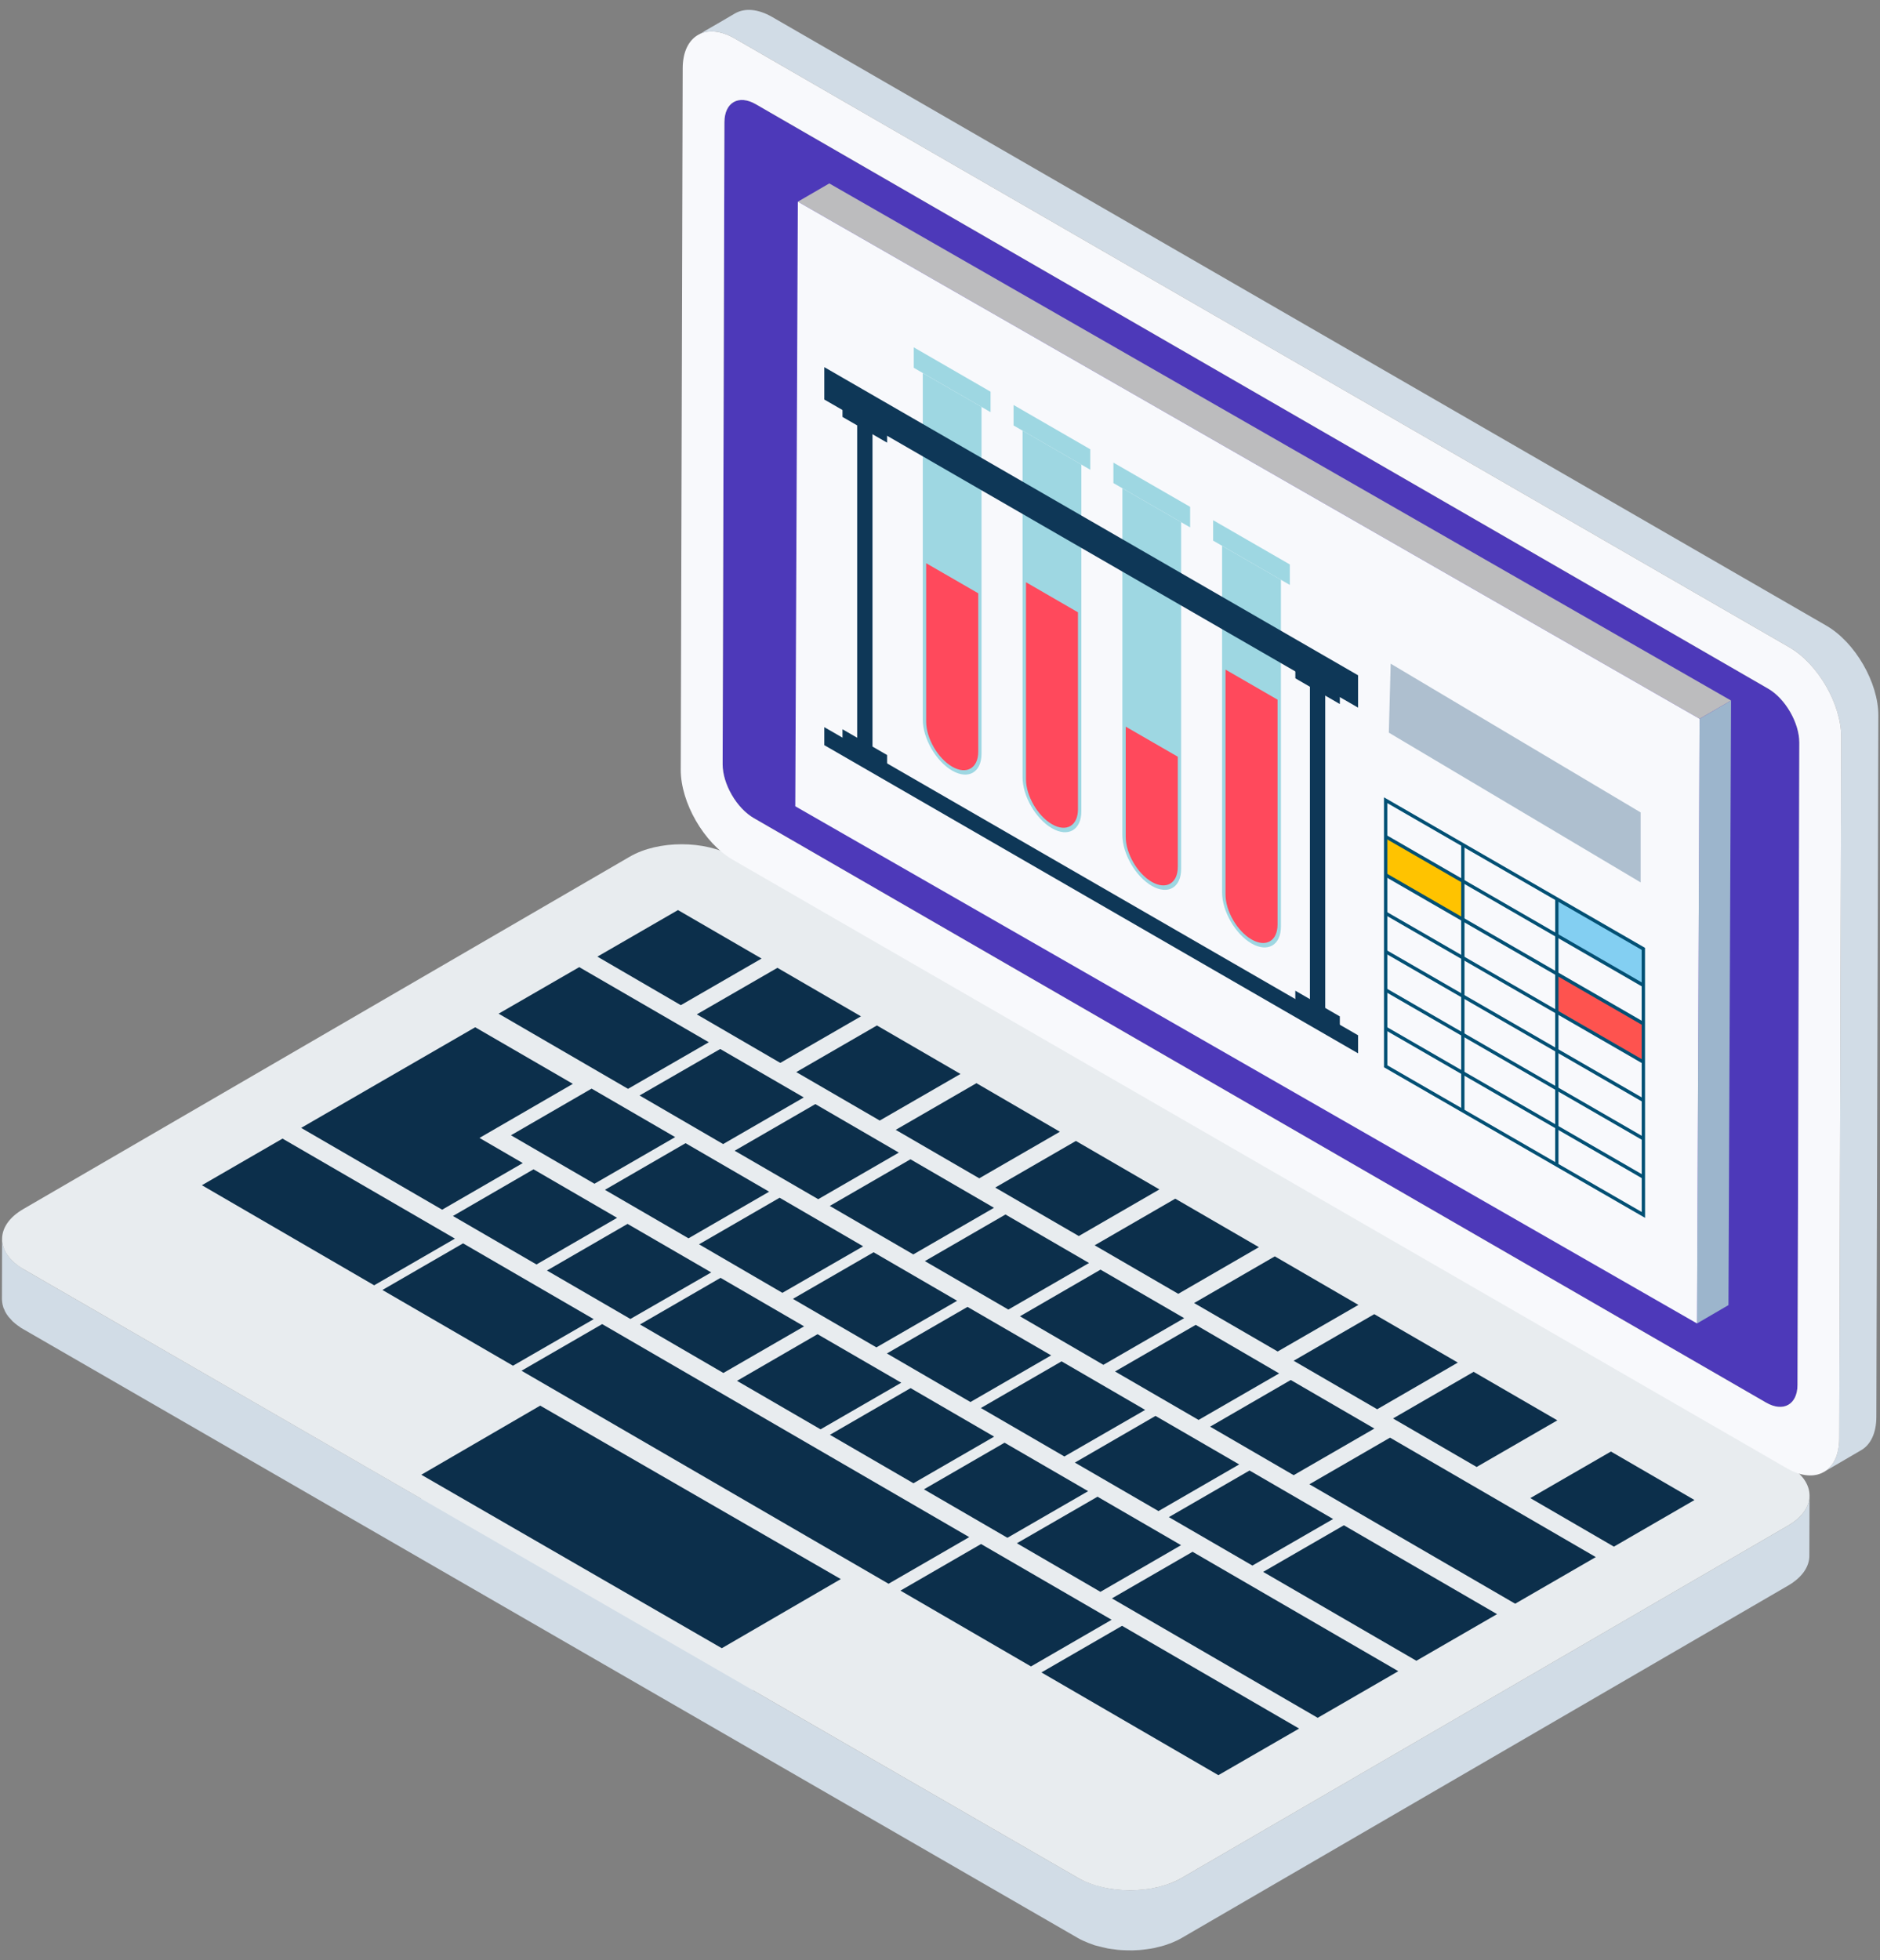 <?xml version="1.0" encoding="UTF-8"?>
<svg width="141px" height="147px" viewBox="0 0 141 147" version="1.1" xmlns="http://www.w3.org/2000/svg" xmlns:xlink="http://www.w3.org/1999/xlink">
    <rect x="0" y="0" width="141" height="147" fill="#808080" stroke="none"/>
    <!-- Generator: Sketch 52.4 (67378) - http://www.bohemiancoding.com/sketch -->
    <title>Group 10</title>
    <desc>Created with Sketch.</desc>
    <g id="Desktop-Website" stroke="none" stroke-width="1" fill="none" fill-rule="evenodd">
        <g id="Business-Solutions" transform="translate(-1000, -271)">
            <g id="Group-10" transform="translate(1000, 271)">
                <path d="M56.686,7.814 C55.401,7.07 54.341,7.677 54.331,9.154 L54.197,57.313 C54.195,58.792 55.251,60.611 56.537,61.35 L132.459,105.18 C133.748,105.923 134.809,105.328 134.813,103.853 L134.949,55.688 C134.951,54.209 133.9,52.383 132.607,51.637 L56.686,7.814 Z" id="Fill-2571" fill="#4D39B9"></path>
                <path d="M0.157,92.903 C0.157,92.962 0.163,93.016 0.176,93.073 C0.178,93.123 0.182,93.181 0.19,93.235 C0.195,93.285 0.213,93.335 0.22,93.385 C0.234,93.436 0.251,93.494 0.27,93.546 C0.286,93.586 0.305,93.632 0.326,93.677 C0.349,93.736 0.372,93.794 0.403,93.849 C0.422,93.894 0.451,93.934 0.476,93.972 C0.514,94.038 0.555,94.099 0.597,94.164 C0.63,94.201 0.662,94.237 0.691,94.276 C0.754,94.356 0.822,94.435 0.9,94.512 C0.939,94.545 0.971,94.583 1.012,94.622 C1.062,94.664 1.106,94.704 1.158,94.748 C1.212,94.791 1.267,94.839 1.329,94.877 C1.383,94.919 1.44,94.961 1.502,95 C1.586,95.058 1.678,95.119 1.774,95.18 L31.593,112.386 L31.598,110.59 L38.184,106.762 L28.673,101.24 L28.673,100.533 L28.054,100.889 L15.127,93.388 L15.143,88.879 L21.188,85.383 L22.583,86.186 L22.587,84.578 L24.612,83.409 L28.632,81.083 L35.64,77.032 L37.39,78.048 L37.396,76.016 L43.441,72.524 L44.801,73.306 L44.805,71.737 L50.849,68.245 L57.115,71.881 L57.108,73.266 L58.308,72.576 L64.571,76.214 L64.569,77.591 L65.769,76.9 L72.036,80.535 L72.032,81.922 L73.233,81.227 L79.491,84.866 L79.486,86.255 L80.692,85.56 L86.956,89.192 L86.953,90.577 L88.146,89.889 L94.416,93.523 L94.416,94.906 L95.609,94.214 L101.879,97.852 L101.877,99.235 L103.068,98.547 L109.336,102.177 L109.331,103.564 L110.522,102.873 L116.799,106.51 L116.782,111.02 L113.276,113.043 L114.771,113.911 L114.773,112.342 L120.82,108.85 L127.085,112.484 L127.073,116.997 L121.033,120.489 L119.677,119.702 L119.671,121.273 L113.624,124.77 L112.266,123.985 L112.264,125.552 L106.211,129.047 L104.868,128.266 L104.862,129.831 L98.811,133.327 L97.422,132.52 L97.418,134.131 L91.371,137.627 L78.091,129.923 L78.091,129.021 L77.319,129.474 L67.518,123.791 L67.519,122.757 L66.632,123.274 L63.051,121.194 L63.042,122.922 L56.468,126.75 L80.846,140.819 C81.09,140.959 81.351,141.079 81.618,141.184 C81.695,141.213 81.772,141.242 81.85,141.271 C82.025,141.33 82.21,141.384 82.394,141.432 C82.555,141.478 82.721,141.52 82.89,141.555 C83.12,141.605 83.358,141.645 83.595,141.678 C83.643,141.682 83.687,141.689 83.733,141.691 C84.042,141.728 84.35,141.743 84.663,141.747 C84.716,141.747 84.765,141.749 84.811,141.749 C85.118,141.747 85.421,141.728 85.719,141.695 C85.767,141.689 85.821,141.685 85.871,141.682 C86.163,141.645 86.457,141.597 86.743,141.53 C86.797,141.518 86.856,141.507 86.91,141.491 C87.185,141.422 87.448,141.345 87.704,141.251 C87.732,141.242 87.763,141.232 87.796,141.221 C88.086,141.109 88.372,140.975 88.637,140.819 L134.116,114.397 C135.182,113.776 135.708,112.966 135.714,112.151 C135.708,113.655 135.708,115.161 135.702,116.665 C135.702,117.475 135.168,118.286 134.106,118.903 L88.624,145.329 C88.366,145.479 88.086,145.607 87.796,145.723 C87.796,145.723 87.784,145.723 87.781,145.73 C87.752,145.74 87.717,145.751 87.688,145.757 C87.508,145.83 87.321,145.892 87.133,145.94 C87.056,145.965 86.976,145.978 86.899,145.997 C86.837,146.011 86.787,146.026 86.722,146.04 C86.674,146.055 86.62,146.072 86.563,146.08 C86.38,146.116 86.198,146.149 86.013,146.17 C85.959,146.18 85.908,146.186 85.85,146.189 C85.804,146.195 85.76,146.199 85.719,146.205 C85.639,146.214 85.56,146.224 85.483,146.23 C85.299,146.243 85.12,146.251 84.941,146.257 L84.799,146.257 C84.751,146.257 84.701,146.257 84.655,146.251 C84.561,146.251 84.471,146.257 84.376,146.247 C84.169,146.243 83.969,146.23 83.767,146.209 C83.752,146.205 83.739,146.205 83.718,146.201 C83.671,146.199 83.625,146.189 83.583,146.182 C83.412,146.161 83.243,146.145 83.074,146.111 C83.007,146.101 82.943,146.074 82.874,146.063 C82.709,146.03 82.55,145.988 82.388,145.945 C82.29,145.917 82.188,145.901 82.089,145.872 C82,145.84 81.916,145.807 81.831,145.773 C81.76,145.751 81.681,145.723 81.61,145.692 C81.337,145.584 81.076,145.467 80.832,145.325 L1.765,99.684 C1.701,99.648 1.638,99.613 1.58,99.577 C1.55,99.552 1.519,99.527 1.486,99.508 C1.425,99.467 1.367,99.427 1.313,99.387 C1.254,99.344 1.198,99.3 1.142,99.254 C1.096,99.21 1.046,99.173 1.004,99.131 C0.981,99.11 0.954,99.099 0.941,99.079 C0.918,99.058 0.906,99.035 0.881,99.012 C0.81,98.937 0.737,98.857 0.674,98.782 C0.658,98.762 0.633,98.738 0.616,98.718 C0.608,98.707 0.603,98.689 0.591,98.676 C0.537,98.609 0.499,98.547 0.457,98.48 C0.445,98.446 0.418,98.415 0.403,98.39 C0.397,98.382 0.393,98.369 0.389,98.359 C0.357,98.298 0.336,98.238 0.309,98.175 C0.295,98.142 0.276,98.111 0.259,98.079 C0.259,98.069 0.259,98.065 0.255,98.056 C0.234,97.994 0.22,97.937 0.207,97.881 C0.197,97.841 0.184,97.804 0.182,97.766 C0.178,97.76 0.178,97.752 0.178,97.743 C0.163,97.689 0.161,97.625 0.157,97.574 C0.153,97.529 0.145,97.491 0.145,97.449 L0.145,97.416 C0.151,95.908 0.153,94.406 0.157,92.903" id="Fill-2573" fill="#D1DCE6"></path>
                <path d="M1.746,90.667 L47.232,64.242 C49.37,62.998 52.874,63 55.023,64.242 L134.093,109.883 C136.248,111.128 136.256,113.15 134.116,114.396 L88.636,140.819 C86.503,142.06 82.999,142.066 80.846,140.819 L1.775,95.18 C-0.371,93.934 -0.385,91.904 1.746,90.667" id="Fill-2575" fill="#E8ECEF"></path>
                <polygon id="Fill-2577" fill="#0C2F4B" points="54.017 78.663 47.968 82.149 54.234 85.792 60.283 82.296"></polygon>
                <polygon id="Fill-2579" fill="#0C2F4B" points="44.37 81.634 38.323 85.133 44.584 88.767 50.637 85.271"></polygon>
                <polygon id="Fill-2581" fill="#0C2F4B" points="35.64 77.033 28.634 81.081 24.613 83.407 22.586 84.579 33.161 90.714 39.207 87.218 35.96 85.332 42.964 81.277"></polygon>
                <polygon id="Fill-2583" fill="#0C2F4B" points="51.417 85.726 45.369 89.224 51.636 92.86 57.685 89.364"></polygon>
                <polygon id="Fill-2585" fill="#0C2F4B" points="21.189 85.383 15.143 88.879 28.062 96.383 34.119 92.883"></polygon>
                <polygon id="Fill-2587" fill="#0C2F4B" points="34.73 93.238 28.682 96.734 38.474 102.413 44.527 98.922"></polygon>
                <polygon id="Fill-2589" fill="#0C2F4B" points="54.041 95.825 47.998 99.32 54.253 102.958 60.306 99.462"></polygon>
                <polygon id="Fill-2591" fill="#0C2F4B" points="50.848 68.245 44.805 71.737 51.062 75.377 57.117 71.881"></polygon>
                <polygon id="Fill-2593" fill="#0C2F4B" points="58.307 72.576 52.26 76.066 58.522 79.706 64.572 76.214"></polygon>
                <polygon id="Fill-2595" fill="#0C2F4B" points="43.442 72.524 37.396 76.015 47.101 81.651 53.16 78.157"></polygon>
                <polygon id="Fill-2597" fill="#0C2F4B" points="65.77 76.899 59.721 80.395 65.981 84.029 72.036 80.535"></polygon>
                <polygon id="Fill-2599" fill="#0C2F4B" points="73.233 81.227 67.179 84.726 73.444 88.36 79.491 84.868"></polygon>
                <polygon id="Fill-2601" fill="#0C2F4B" points="61.151 82.795 55.1 86.292 61.366 89.926 67.412 86.432"></polygon>
                <polygon id="Fill-2603" fill="#0C2F4B" points="80.692 85.559 74.642 89.055 80.909 92.689 86.956 89.193"></polygon>
                <polygon id="Fill-2605" fill="#0C2F4B" points="68.284 86.934 62.233 90.432 68.497 94.067 74.55 90.572"></polygon>
                <polygon id="Fill-2607" fill="#0C2F4B" points="40.014 87.686 33.971 91.186 40.235 94.821 46.281 91.324"></polygon>
                <polygon id="Fill-2609" fill="#0C2F4B" points="88.145 89.888 82.099 93.384 88.37 97.022 94.417 93.524"></polygon>
                <polygon id="Fill-2611" fill="#0C2F4B" points="58.471 89.817 52.427 93.309 58.68 96.948 64.735 93.459"></polygon>
                <polygon id="Fill-2613" fill="#0C2F4B" points="75.411 91.074 69.365 94.569 75.626 98.203 81.677 94.711"></polygon>
                <polygon id="Fill-2615" fill="#0C2F4B" points="47.066 91.779 41.021 95.275 47.279 98.908 53.342 95.417"></polygon>
                <polygon id="Fill-2617" fill="#0C2F4B" points="65.519 93.906 59.467 97.401 65.73 101.039 71.785 97.544"></polygon>
                <polygon id="Fill-2619" fill="#0C2F4B" points="95.61 94.214 89.558 97.713 95.825 101.347 101.88 97.853"></polygon>
                <polygon id="Fill-2621" fill="#0C2F4B" points="82.539 95.209 76.496 98.707 82.753 102.347 88.813 98.847"></polygon>
                <polygon id="Fill-2623" fill="#0C2F4B" points="72.563 98.002 66.517 101.494 72.784 105.136 78.837 101.638"></polygon>
                <polygon id="Fill-2625" fill="#0C2F4B" points="103.069 98.548 97.023 102.042 103.288 105.678 109.337 102.178"></polygon>
                <polygon id="Fill-2627" fill="#0C2F4B" points="89.681 99.349 83.628 102.845 89.893 106.479 95.936 102.991"></polygon>
                <polygon id="Fill-2629" fill="#0C2F4B" points="61.316 100.05 55.275 103.548 61.541 107.184 67.594 103.688"></polygon>
                <polygon id="Fill-2631" fill="#0C2F4B" points="79.618 102.086 73.565 105.585 79.828 109.219 85.887 105.727"></polygon>
                <polygon id="Fill-2633" fill="#0C2F4B" points="110.522 102.873 104.476 106.369 110.747 110.007 116.8 106.511"></polygon>
                <polygon id="Fill-2635" fill="#0C2F4B" points="96.806 103.485 90.759 106.984 97.024 110.622 103.077 107.126"></polygon>
                <polygon id="Fill-2637" fill="#0C2F4B" points="68.295 104.094 62.244 107.594 68.508 111.228 74.561 107.732"></polygon>
                <polygon id="Fill-2639" fill="#0C2F4B" points="86.663 106.178 80.615 109.678 86.886 113.314 92.939 109.816"></polygon>
                <polygon id="Fill-2641" fill="#0C2F4B" points="75.341 108.187 69.294 111.683 75.556 115.317 81.61 111.821"></polygon>
                <polygon id="Fill-2643" fill="#0C2F4B" points="120.819 108.849 114.774 112.341 121.042 115.981 127.086 112.485"></polygon>
                <polygon id="Fill-2645" fill="#0C2F4B" points="93.715 110.271 87.665 113.767 93.93 117.4 99.983 113.909"></polygon>
                <polygon id="Fill-2647" fill="#0C2F4B" points="45.162 99.293 39.113 102.79 66.641 118.764 72.692 115.267"></polygon>
                <polygon id="Fill-2649" fill="#0C2F4B" points="82.314 112.237 76.267 115.727 82.532 119.37 88.579 115.871"></polygon>
                <polygon id="Fill-2651" fill="#0C2F4B" points="104.252 107.808 98.205 111.304 113.638 120.26 119.684 116.764"></polygon>
                <polygon id="Fill-2653" fill="#0C2F4B" points="40.515 105.407 31.598 110.589 54.135 123.598 63.058 118.414"></polygon>
                <polygon id="Fill-2655" fill="#0C2F4B" points="100.791 114.379 94.738 117.874 106.228 124.539 112.279 121.043"></polygon>
                <polygon id="Fill-2657" fill="#0C2F4B" points="73.578 115.785 67.534 119.279 77.324 124.964 83.371 121.465"></polygon>
                <polygon id="Fill-2659" fill="#0C2F4B" points="89.443 116.367 83.394 119.862 98.827 128.817 104.873 125.321"></polygon>
                <polygon id="Fill-2661" fill="#0C2F4B" points="84.155 121.919 78.107 125.414 91.378 133.118 97.433 129.623"></polygon>
                <path d="M52.764,2.386 C52.804,2.361 52.864,2.328 52.898,2.301 C53.275,2.088 53.645,1.873 54.016,1.656 C54.387,1.442 54.756,1.225 55.125,1.006 C55.847,0.594 56.829,0.651 57.912,1.273 L136.978,46.918 C139.133,48.163 140.885,51.19 140.875,53.658 L140.727,106.255 C140.723,107.482 140.287,108.349 139.582,108.752 C138.649,109.295 137.729,109.835 136.799,110.375 C137.502,109.968 137.936,109.101 137.944,107.87 L138.09,55.281 C138.099,52.811 136.347,49.782 134.194,48.535 L55.121,2.896 C54.041,2.27 53.058,2.211 52.347,2.628 C52.483,2.547 52.624,2.466 52.764,2.386" id="Fill-2663" fill="#D1DCE6"></path>
                <path d="M54.197,57.314 C54.195,58.793 55.252,60.612 56.537,61.351 L132.459,105.181 C133.748,105.924 134.809,105.327 134.813,103.852 L134.949,55.687 C134.951,54.21 133.9,52.384 132.607,51.638 L56.687,7.815 C55.401,7.071 54.341,7.676 54.331,9.155 L54.197,57.314 Z M134.194,48.537 C136.348,49.781 138.1,52.81 138.09,55.28 L137.944,107.87 C137.936,110.345 136.175,111.352 134.023,110.109 L54.952,64.468 C52.802,63.224 51.048,60.183 51.056,57.717 L51.202,5.122 C51.208,2.652 52.977,1.653 55.119,2.896 L134.194,48.537 Z" id="Fill-2665" fill="#F8F9FC"></path>
                <polygon id="Fill-2667" fill="#9CB5CC" points="127.276 99.244 129.635 97.869 129.829 52.533 127.468 53.905"></polygon>
                <polygon id="Fill-2669" fill="#BCBCBE" points="127.468 53.904 129.829 52.533 62.197 13.755 59.838 15.124"></polygon>
                <polygon id="Fill-2671" fill="#F8F9FC" points="59.838 15.123 59.646 60.462 127.276 99.244 127.468 53.903"></polygon>
                <polygon id="Fill-2673" fill="#AEBFCF" points="123.048 60.923 104.301 49.768 104.162 54.94 123.048 66.17"></polygon>
                <path d="M96.069,43.477 L96.069,69.474 C96.069,70.878 95.078,71.448 93.866,70.751 C92.648,70.046 91.657,68.331 91.657,66.929 L91.657,40.931 L96.069,43.477 Z" id="Fill-2675" fill="#9ED7E2"></path>
                <path d="M95.816,52.467 L95.816,69.327 C95.816,70.568 94.938,71.071 93.864,70.448 C92.79,69.828 91.912,68.313 91.912,67.076 L91.912,50.212 L95.816,52.467 Z" id="Fill-2677" fill="#FF495C"></path>
                <polygon id="Fill-2679" fill="#9ED7E2" points="90.985 40.542 96.737 43.863 96.737 42.328 90.985 39.009"></polygon>
                <path d="M88.586,39.158 L88.586,65.154 C88.586,66.56 87.598,67.132 86.38,66.427 C85.166,65.726 84.179,64.015 84.177,62.611 L84.179,36.615 L88.586,39.158 Z" id="Fill-2681" fill="#9ED7E2"></path>
                <path d="M88.334,56.746 L88.334,65.01 C88.334,66.247 87.456,66.75 86.379,66.13 C85.307,65.508 84.429,63.996 84.429,62.757 L84.429,54.491 L88.334,56.746 Z" id="Fill-2683" fill="#FF495C"></path>
                <polygon id="Fill-2685" fill="#9ED7E2" points="83.506 36.226 89.259 39.547 89.259 38.008 83.506 34.691"></polygon>
                <path d="M81.101,34.838 L81.101,60.834 C81.101,62.236 80.111,62.809 78.899,62.111 C77.677,61.403 76.692,59.691 76.692,58.289 L76.692,32.293 L81.101,34.838 Z" id="Fill-2687" fill="#9ED7E2"></path>
                <path d="M80.847,45.916 L80.847,60.689 C80.847,61.926 79.968,62.429 78.899,61.809 C77.824,61.189 76.948,59.673 76.948,58.436 L76.948,43.661 L80.847,45.916 Z" id="Fill-2689" fill="#FF495C"></path>
                <polygon id="Fill-2691" fill="#9ED7E2" points="76.018 31.905 81.77 35.225 81.77 33.691 76.018 30.37"></polygon>
                <path d="M73.614,30.513 L73.614,56.513 C73.614,57.915 72.628,58.489 71.412,57.788 C70.2,57.087 69.209,55.37 69.209,53.97 L69.209,27.974 L73.614,30.513 Z" id="Fill-2693" fill="#9ED7E2"></path>
                <path d="M73.368,44.49 L73.368,56.371 C73.368,57.608 72.486,58.113 71.41,57.491 C70.336,56.869 69.462,55.353 69.462,54.116 L69.462,42.235 L73.368,44.49 Z" id="Fill-2695" fill="#FF495C"></path>
                <polygon id="Fill-2697" fill="#9ED7E2" points="68.533 27.581 74.292 30.906 74.292 29.373 68.533 26.047"></polygon>
                <polygon id="Fill-2699" fill="#0E3757" points="61.823 29.96 101.855 53.065 101.855 50.639 61.823 27.532"></polygon>
                <polygon id="Fill-2701" fill="#0E3757" points="61.823 55.879 101.855 78.988 101.855 77.634 61.823 54.529"></polygon>
                <polygon id="Fill-2703" fill="#0E3757" points="98.243 76.232 99.392 76.892 99.392 50.431 98.243 49.769"></polygon>
                <polygon id="Fill-2705" fill="#0E3757" points="64.288 56.627 65.437 57.294 65.437 30.831 64.288 30.168"></polygon>
                <polygon id="Fill-2707" fill="#0E3757" points="97.152 50.867 100.488 52.796 100.488 51.53 97.148 49.602"></polygon>
                <polygon id="Fill-2709" fill="#0E3757" points="97.148 75.556 100.488 77.487 100.487 76.219 97.148 74.291"></polygon>
                <polygon id="Fill-2711" fill="#0E3757" points="63.187 31.265 66.533 33.195 66.533 31.93 63.187 29.997"></polygon>
                <polygon id="Fill-2713" fill="#0E3757" points="63.187 55.954 66.533 57.886 66.533 56.619 63.187 54.687"></polygon>
                <polygon id="Fill-2715" fill="#83CFF2" points="116.765 70.142 123.179 73.846 123.179 71.169 116.765 67.468"></polygon>
                <polygon id="Fill-2717" fill="#FE534F" points="116.765 75.778 123.179 79.483 123.179 76.809 116.765 73.104"></polygon>
                <polygon id="Fill-2719" fill="#FFC300" points="104.012 65.659 109.714 68.949 109.714 66.074 104.01 62.782"></polygon>
                <path d="M123.376,71.079 L103.799,59.79 L103.801,80.035 L123.38,91.325 L123.376,71.079 Z M123.125,71.229 L123.13,90.887 L104.051,79.886 L104.047,60.224 L123.125,71.229 Z" id="Fill-2721" fill="#025074"></path>
                <path d="M104.012,62.928 L123.18,73.993 C123.251,74.033 123.307,73.998 123.307,73.922 C123.307,73.837 123.251,73.741 123.18,73.699 L104.01,62.638 C103.943,62.594 103.889,62.628 103.889,62.709 C103.889,62.789 103.943,62.887 104.012,62.928" id="Fill-2723" fill="#025074"></path>
                <path d="M104.01,65.807 L123.18,76.872 C123.251,76.91 123.307,76.874 123.307,76.793 C123.307,76.712 123.251,76.616 123.18,76.574 L104.01,65.509 C103.943,65.469 103.889,65.499 103.889,65.586 C103.889,65.665 103.943,65.766 104.01,65.807" id="Fill-2725" fill="#025074"></path>
                <path d="M104.01,68.679 L123.18,79.743 C123.251,79.784 123.307,79.753 123.307,79.669 C123.307,79.588 123.251,79.492 123.18,79.452 L104.01,68.385 C103.939,68.344 103.889,68.379 103.889,68.462 C103.889,68.544 103.943,68.638 104.01,68.679" id="Fill-2727" fill="#025074"></path>
                <path d="M104.012,71.554 L123.18,82.619 C123.251,82.659 123.307,82.624 123.307,82.548 C123.307,82.463 123.251,82.363 123.18,82.323 L104.01,71.26 C103.943,71.22 103.889,71.254 103.889,71.339 C103.889,71.419 103.943,71.513 104.012,71.554" id="Fill-2729" fill="#025074"></path>
                <path d="M104.01,74.429 L123.18,85.494 C123.251,85.534 123.307,85.504 123.307,85.423 C123.307,85.339 123.251,85.243 123.18,85.202 L104.01,74.135 C103.943,74.097 103.889,74.13 103.889,74.214 C103.889,74.295 103.943,74.389 104.01,74.429" id="Fill-2731" fill="#025074"></path>
                <path d="M104.01,77.306 L123.18,88.373 C123.251,88.412 123.307,88.379 123.307,88.294 C123.307,88.218 123.251,88.118 123.18,88.077 L104.01,77.014 C103.943,76.972 103.889,77.005 103.889,77.085 C103.889,77.17 103.943,77.266 104.01,77.306" id="Fill-2733" fill="#025074"></path>
                <path d="M116.765,87.339 C116.832,87.38 116.886,87.345 116.886,87.264 L116.886,67.539 C116.89,67.459 116.832,67.363 116.765,67.322 C116.696,67.282 116.64,67.316 116.64,67.397 L116.638,87.122 C116.64,87.203 116.696,87.299 116.765,87.339" id="Fill-2735" fill="#025074"></path>
                <path d="M109.713,83.271 C109.783,83.309 109.836,83.275 109.836,83.192 L109.838,63.471 C109.836,63.39 109.783,63.292 109.713,63.254 C109.644,63.215 109.59,63.248 109.59,63.325 L109.59,83.05 C109.59,83.131 109.644,83.229 109.713,83.271" id="Fill-2737" fill="#025074"></path>
            </g>
        </g>
    </g>
</svg>